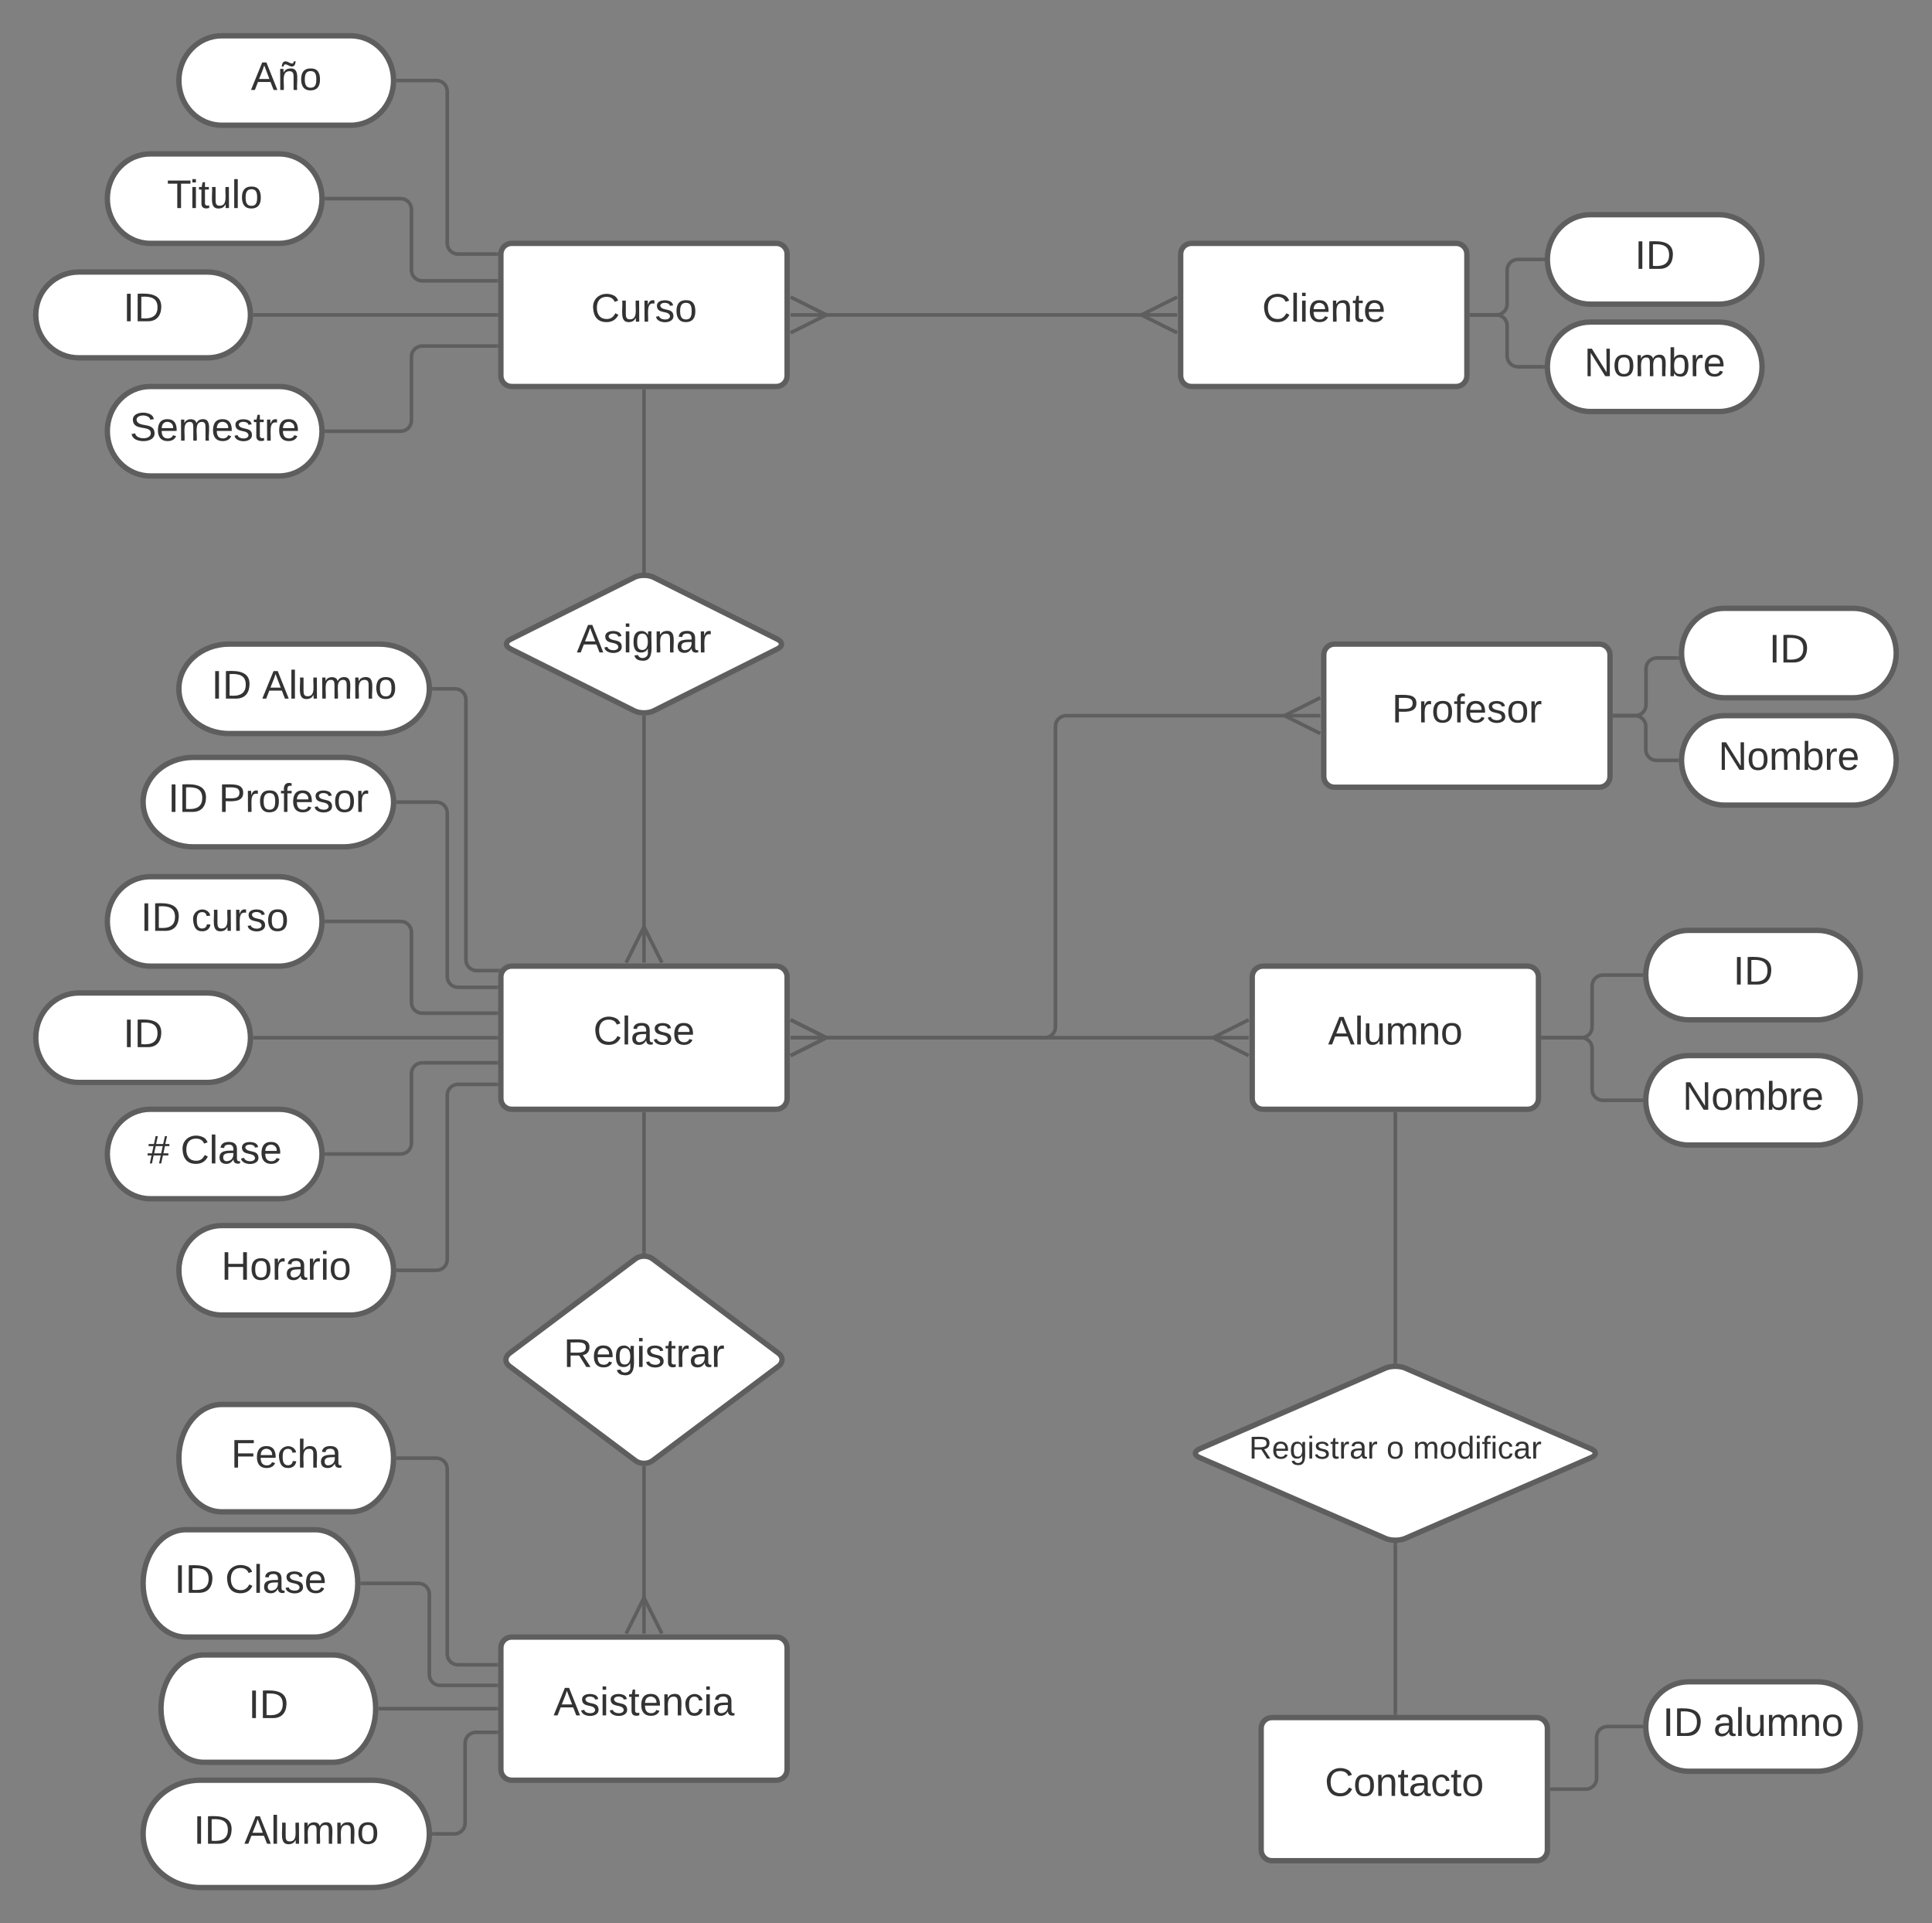 <svg xmlns="http://www.w3.org/2000/svg" xmlns:xlink="http://www.w3.org/1999/xlink" xmlns:lucid="lucid" width="1080" height="1075"><rect width="100%" height="100%" fill="#808080" stroke="none"/><g transform="translate(-280 -60)" lucid:page-tab-id="0_0"><path d="M560 202.02c0-3.32 2.7-6 6-6h148c3.3 0 6 2.68 6 6v68c0 3.3-2.7 6-6 6H566c-3.3 0-6-2.7-6-6z" stroke="#5e5e5e" stroke-width="3" fill="#fff"/><use xlink:href="#a" transform="matrix(1,0,0,1,572,208.018) translate(38.432 31.778)"/><path d="M940 202.02c0-3.32 2.7-6 6-6h148c3.3 0 6 2.68 6 6v68c0 3.3-2.7 6-6 6H946c-3.3 0-6-2.7-6-6z" stroke="#5e5e5e" stroke-width="3" fill="#fff"/><use xlink:href="#b" transform="matrix(1,0,0,1,952,208.018) translate(33.525 31.778)"/><path d="M980 606c0-3.3 2.7-6 6-6h148c3.3 0 6 2.7 6 6v68c0 3.3-2.7 6-6 6H986c-3.3 0-6-2.7-6-6z" stroke="#5e5e5e" stroke-width="3" fill="#fff"/><use xlink:href="#c" transform="matrix(1,0,0,1,992,612) translate(30.407 31.778)"/><path d="M985 1026c0-3.3 2.7-6 6-6h148c3.3 0 6 2.7 6 6v68c0 3.3-2.7 6-6 6H991c-3.3 0-6-2.7-6-6z" stroke="#5e5e5e" stroke-width="3" fill="#fff"/><use xlink:href="#d" transform="matrix(1,0,0,1,997,1032) translate(23.586 31.778)"/><path d="M560 606c0-3.3 2.7-6 6-6h148c3.3 0 6 2.7 6 6v68c0 3.3-2.7 6-6 6H566c-3.3 0-6-2.7-6-6z" stroke="#5e5e5e" stroke-width="3" fill="#fff"/><use xlink:href="#e" transform="matrix(1,0,0,1,572,612) translate(39.667 31.778)"/><path d="M560 981c0-3.3 2.7-6 6-6h148c3.3 0 6 2.7 6 6v68c0 3.3-2.7 6-6 6H566c-3.3 0-6-2.7-6-6z" stroke="#5e5e5e" stroke-width="3" fill="#fff"/><use xlink:href="#f" transform="matrix(1,0,0,1,572,987) translate(17.444 31.778)"/><path d="M635.2 763.6c2.65-2 6.95-2 9.6 0l70.4 52.8c2.65 2 2.65 5.2 0 7.2l-70.4 52.8c-2.65 2-6.95 2-9.6 0l-70.4-52.8c-2.65-2-2.65-5.2 0-7.2z" stroke="#5e5e5e" stroke-width="3" fill="#fff"/><use xlink:href="#g" transform="matrix(1,0,0,1,565,765) translate(30.067 59.028)"/><path d="M634.63 382.68c2.97-1.48 7.77-1.48 10.74 0l69.26 34.64c2.97 1.48 2.97 3.88 0 5.36l-69.26 34.64c-2.97 1.48-7.77 1.48-10.74 0l-69.26-34.64c-2.97-1.48-2.97-3.88 0-5.36z" stroke="#5e5e5e" stroke-width="3" fill="#fff"/><use xlink:href="#h" transform="matrix(1,0,0,1,565,385) translate(37.412 39.653)"/><path d="M396 212.04c13.25 0 24 10.73 24 23.98 0 13.24-10.75 23.98-24 23.98h-72c-13.25 0-24-10.74-24-23.98 0-13.25 10.75-23.98 24-23.98z" stroke="#5e5e5e" stroke-width="3" fill="#fff"/><use xlink:href="#i" transform="matrix(1,0,0,1,305,217.037) translate(43.92 22.528)"/><path d="M396 615c13.25 0 24 11.2 24 25s-10.75 25-24 25h-72c-13.25 0-24-11.2-24-25s10.75-25 24-25z" stroke="#5e5e5e" stroke-width="3" fill="#fff"/><use xlink:href="#i" transform="matrix(1,0,0,1,305,620) translate(43.92 25.278)"/><path d="M422.5 236.02h135" stroke="#5e5e5e" stroke-width="2" fill="none"/><path d="M422.53 237.02h-1.13l.1-.97-.05-1.03h1.08M558.5 237.02h-1.03v-2h1.03" fill="#5e5e5e"/><path d="M422.5 640h135" stroke="#5e5e5e" stroke-width="2" fill="none"/><path d="M422.53 641h-1.12l.1-1-.08-1h1.1M558.5 641h-1.03v-2h1.03" fill="#5e5e5e"/><path d="M466 985c13.25 0 24 13.43 24 30s-10.75 30-24 30h-72c-13.25 0-24-13.43-24-30s10.75-30 24-30z" stroke="#5e5e5e" stroke-width="3" fill="#fff"/><use xlink:href="#i" transform="matrix(1,0,0,1,375,990) translate(43.92 30.278)"/><path d="M492.5 1015h65" stroke="#5e5e5e" stroke-width="2" fill="none"/><path d="M492.53 1016h-1.1l.07-.96-.03-1.04h1.06M558.5 1016h-1.03v-2h1.03" fill="#5e5e5e"/><path d="M640 379.16V278.52" stroke="#5e5e5e" stroke-width="2" fill="none"/><path d="M641 380.1l-2 .12v-1.1h2M641 278.54h-2v-1.02h2" fill="#5e5e5e"/><path d="M640 460.84v118.84" stroke="#5e5e5e" stroke-width="2" fill="none"/><path d="M641 460.87h-2v-.96l2-.12" fill="#5e5e5e"/><path d="M630 598.05l10-20 10 20" stroke="#5e5e5e" stroke-width="2" fill="#fff" fill-opacity="0"/><path d="M640 598.05v-20" stroke="#5e5e5e" stroke-width="2" fill="#fff"/><path d="M436 550c13.25 0 24 11.2 24 25s-10.75 25-24 25h-72c-13.25 0-24-11.2-24-25s10.75-25 24-25z" stroke="#5e5e5e" stroke-width="3" fill="#fff"/><use xlink:href="#j" transform="matrix(1,0,0,1,345,555) translate(13.704 25.278)"/><use xlink:href="#k" transform="matrix(1,0,0,1,345,555) translate(42.037 25.278)"/><path d="M436 680c13.25 0 24 11.2 24 25s-10.75 25-24 25h-72c-13.25 0-24-11.2-24-25s10.75-25 24-25z" stroke="#5e5e5e" stroke-width="3" fill="#fff"/><use xlink:href="#l" transform="matrix(1,0,0,1,345,685) translate(17.407 25.278)"/><use xlink:href="#m" transform="matrix(1,0,0,1,345,685) translate(35.926 25.278)"/><path d="M476 745c13.25 0 24 11.2 24 25s-10.75 25-24 25h-72c-13.25 0-24-11.2-24-25s10.75-25 24-25z" stroke="#5e5e5e" stroke-width="3" fill="#fff"/><use xlink:href="#n" transform="matrix(1,0,0,1,385,750) translate(18.704 25.278)"/><path d="M472 483.33c15.46 0 28 11.2 28 25s-12.54 25-28 25h-84c-15.46 0-28-11.2-28-25s12.54-25 28-25z" stroke="#5e5e5e" stroke-width="3" fill="#fff"/><use xlink:href="#j" transform="matrix(1,0,0,1,365,488.333) translate(8.925 25.465)"/><use xlink:href="#o" transform="matrix(1,0,0,1,365,488.333) translate(37.258 25.465)"/><path d="M502.5 508.33H524c3.32 0 6 2.7 6 6v91.5c0 3.32 2.7 6 6 6h21.5" stroke="#5e5e5e" stroke-width="2" fill="none"/><path d="M502.53 509.33h-1.1l.07-.98-.07-1.02h1.1M558.5 612.83h-1.03v-2h1.03" fill="#5e5e5e"/><path d="M462.5 575H504c3.32 0 6 2.7 6 6v39.3c0 3.3 2.7 6 6 6h41.5" stroke="#5e5e5e" stroke-width="2" fill="none"/><path d="M462.53 576h-1.12l.1-1-.08-1h1.1M558.5 627.3h-1.03v-2h1.03" fill="#5e5e5e"/><path d="M462.5 705H504c3.32 0 6-2.7 6-6v-38.97c0-3.32 2.7-6 6-6h41.5" stroke="#5e5e5e" stroke-width="2" fill="none"/><path d="M462.53 706h-1.12l.1-1-.08-1h1.1M558.5 655.03h-1.03v-2h1.03" fill="#5e5e5e"/><path d="M502.5 770H524c3.32 0 6-2.7 6-6v-91.92c0-3.3 2.7-6 6-6h21.5" stroke="#5e5e5e" stroke-width="2" fill="none"/><path d="M502.53 771h-1.12l.1-1-.08-1h1.1M558.5 667.08h-1.03v-2h1.03" fill="#5e5e5e"/><path d="M959.68 640H740.32" stroke="#5e5e5e" stroke-width="2" fill="none"/><path d="M978.05 650l-20-10 20-10" stroke="#5e5e5e" stroke-width="2" fill="#fff" fill-opacity="0"/><path d="M978.05 640h-20" stroke="#5e5e5e" stroke-width="2" fill="#fff"/><path d="M721.95 630l20 10-20 10" stroke="#5e5e5e" stroke-width="2" fill="#fff" fill-opacity="0"/><path d="M721.95 640h20" stroke="#5e5e5e" stroke-width="2" fill="#fff"/><path d="M1296 580c13.25 0 24 11.2 24 25s-10.75 25-24 25h-72c-13.25 0-24-11.2-24-25s10.75-25 24-25z" stroke="#5e5e5e" stroke-width="3" fill="#fff"/><use xlink:href="#i" transform="matrix(1,0,0,1,1205,585) translate(43.92 25.278)"/><path d="M436 146.02c13.25 0 24 11.2 24 25s-10.75 25-24 25h-72c-13.25 0-24-11.2-24-25s10.75-25 24-25z" stroke="#5e5e5e" stroke-width="3" fill="#fff"/><use xlink:href="#p" transform="matrix(1,0,0,1,345,151.018) translate(28.333 25.278)"/><path d="M436 276.02c13.25 0 24 11.2 24 25s-10.75 25-24 25h-72c-13.25 0-24-11.2-24-25s10.75-25 24-25z" stroke="#5e5e5e" stroke-width="3" fill="#fff"/><use xlink:href="#q" transform="matrix(1,0,0,1,345,281.018) translate(7.531 25.278)"/><path d="M462.5 301.02H504c3.32 0 6-2.7 6-6V259.4c0-3.32 2.7-6 6-6h41.5" stroke="#5e5e5e" stroke-width="2" fill="none"/><path d="M462.53 302.02h-1.12l.1-1-.08-1h1.1M558.5 254.4h-1.03v-2h1.03" fill="#5e5e5e"/><path d="M462.5 171.02H504c3.32 0 6 2.68 6 6v33.94c0 3.3 2.7 6 6 6h41.5" stroke="#5e5e5e" stroke-width="2" fill="none"/><path d="M462.53 172.02h-1.12l.1-1-.08-1h1.1M558.5 217.96h-1.03v-2h1.03" fill="#5e5e5e"/><path d="M476 80c13.25 0 24 11.2 24 25s-10.75 25-24 25h-72c-13.25 0-24-11.2-24-25s10.75-25 24-25z" stroke="#5e5e5e" stroke-width="3" fill="#fff"/><use xlink:href="#r" transform="matrix(1,0,0,1,385,85) translate(35.247 25.278)"/><path d="M502.5 105H524c3.32 0 6 2.7 6 6v85c0 3.3 2.7 6 6 6h21.5" stroke="#5e5e5e" stroke-width="2" fill="none"/><path d="M502.53 106h-1.12l.1-1-.08-1h1.1M558.5 201.82V203h-1.03v-2h1.25" fill="#5e5e5e"/><path d="M1020 426c0-3.3 2.7-6 6-6h148c3.3 0 6 2.7 6 6v68c0 3.3-2.7 6-6 6h-148c-3.3 0-6-2.7-6-6z" stroke="#5e5e5e" stroke-width="3" fill="#fff"/><use xlink:href="#s" transform="matrix(1,0,0,1,1032,432) translate(26.086 31.778)"/><path d="M999.68 460H876c-3.3 0-6 2.7-6 6v168c0 3.3-2.7 6-6 6H740.32" stroke="#5e5e5e" stroke-width="2" fill="none"/><path d="M1018.05 470l-20-10 20-10" stroke="#5e5e5e" stroke-width="2" fill="#fff" fill-opacity="0"/><path d="M1018.05 460h-20" stroke="#5e5e5e" stroke-width="2" fill="#fff"/><path d="M721.95 630l20 10-20 10" stroke="#5e5e5e" stroke-width="2" fill="#fff" fill-opacity="0"/><path d="M721.95 640h20" stroke="#5e5e5e" stroke-width="2" fill="#fff"/><path d="M1316 400c13.25 0 24 11.2 24 25s-10.75 25-24 25h-72c-13.25 0-24-11.2-24-25s10.75-25 24-25z" stroke="#5e5e5e" stroke-width="3" fill="#fff"/><use xlink:href="#i" transform="matrix(1,0,0,1,1225,405) translate(43.92 25.278)"/><path d="M1182.5 460h11.62c3.3 0 6-2.7 6-6v-20.23c0-3.3 2.68-6 6-6h11.6" stroke="#5e5e5e" stroke-width="2" fill="none"/><path d="M1182.53 461h-1.03v-2h1.03M1218.82 428.77h-1.12v-2h.95" fill="#5e5e5e"/><path d="M1142.5 640h21.5c3.3 0 6-2.7 6-6v-23c0-3.3 2.68-6 6-6h21.5" stroke="#5e5e5e" stroke-width="2" fill="none"/><path d="M1142.53 641h-1.03v-2h1.03M1198.5 605l.08 1h-1.1v-2h1.1" fill="#5e5e5e"/><path d="M1054.5 824.66c3.04-1.32 7.96-1.32 11 0l104 45.2c3.04 1.34 3.04 3.48 0 4.8l-104 45.2c-3.04 1.34-7.96 1.34-11 0l-104-45.2c-3.04-1.32-3.04-3.46 0-4.8z" stroke="#5e5e5e" stroke-width="3" fill="#fff"/><use xlink:href="#t" transform="matrix(1,0,0,1,950,827.266) translate(28.227 47.972)"/><use xlink:href="#u" transform="matrix(1,0,0,1,950,827.266) translate(105.067 47.972)"/><use xlink:href="#v" transform="matrix(1,0,0,1,950,827.266) translate(119.882 47.972)"/><path d="M1060 682.5v138.8" stroke="#5e5e5e" stroke-width="2" fill="none"/><path d="M1061 682.53h-2v-1.03h2M1061 822.3l-2 .03v-1.05h2" fill="#5e5e5e"/><path d="M1060 923.22v94.28" stroke="#5e5e5e" stroke-width="2" fill="none"/><path d="M1061 923.25h-2v-1l2-.04M1061 1018.5h-2v-1.03h2" fill="#5e5e5e"/><path d="M919.68 236.02H740.32" stroke="#5e5e5e" stroke-width="2" fill="none"/><path d="M938.05 246.02l-20-10 20-10" stroke="#5e5e5e" stroke-width="2" fill="#fff" fill-opacity="0"/><path d="M938.05 236.02h-20" stroke="#5e5e5e" stroke-width="2" fill="#fff"/><path d="M721.95 226.02l20 10-20 10" stroke="#5e5e5e" stroke-width="2" fill="#fff" fill-opacity="0"/><path d="M721.95 236.02h20" stroke="#5e5e5e" stroke-width="2" fill="#fff"/><path d="M1241 180c13.25 0 24 11.2 24 25s-10.75 25-24 25h-72c-13.25 0-24-11.2-24-25s10.75-25 24-25z" stroke="#5e5e5e" stroke-width="3" fill="#fff"/><use xlink:href="#i" transform="matrix(1,0,0,1,1150,185) translate(43.92 25.278)"/><path d="M1102.5 236.02h14c3.3 0 6-2.7 6-6V211c0-3.3 2.68-6 6-6h14" stroke="#5e5e5e" stroke-width="2" fill="none"/><path d="M1102.53 237.02h-1.03v-2h1.03M1143.5 205l.08 1h-1.1v-2h1.1" fill="#5e5e5e"/><path d="M456 915c13.25 0 24 13.43 24 30s-10.75 30-24 30h-72c-13.25 0-24-13.43-24-30s10.75-30 24-30z" stroke="#5e5e5e" stroke-width="3" fill="#fff"/><use xlink:href="#j" transform="matrix(1,0,0,1,365,920) translate(12.5 30.278)"/><use xlink:href="#m" transform="matrix(1,0,0,1,365,920) translate(40.833 30.278)"/><path d="M488 1055c17.67 0 32 13.43 32 30s-14.33 30-32 30h-96c-17.67 0-32-13.43-32-30s14.33-30 32-30z" stroke="#5e5e5e" stroke-width="3" fill="#fff"/><use xlink:href="#w" transform="matrix(1,0,0,1,365,1060) translate(23.241 30.528)"/><use xlink:href="#x" transform="matrix(1,0,0,1,365,1060) translate(51.574 30.528)"/><path d="M522.5 1085H534c3.3 0 6-2.7 6-6v-44.76c0-3.3 2.7-6 6-6h11.5" stroke="#5e5e5e" stroke-width="2" fill="none"/><path d="M522.53 1086h-1.1l.07-.94v-.37l-.06-.7h1.1M558.5 1029.24h-1.03v-2h1.03" fill="#5e5e5e"/><path d="M482.5 945H514c3.3 0 6 2.7 6 6v45c0 3.3 2.7 6 6 6h31.5" stroke="#5e5e5e" stroke-width="2" fill="none"/><path d="M482.53 946h-1.1l.07-.96-.03-1.04h1.06M558.5 1003h-1.03v-2h1.03" fill="#5e5e5e"/><path d="M476 845c13.25 0 24 13.43 24 30s-10.75 30-24 30h-72c-13.25 0-24-13.43-24-30s10.75-30 24-30z" stroke="#5e5e5e" stroke-width="3" fill="#fff"/><use xlink:href="#y" transform="matrix(1,0,0,1,385,850) translate(24.167 30.278)"/><path d="M502.5 875H524c3.3 0 6 2.7 6 6v103.5c0 3.32 2.7 6 6 6h21.5" stroke="#5e5e5e" stroke-width="2" fill="none"/><path d="M502.53 876h-1.1l.07-.96-.03-1.04h1.06M558.5 991.5h-1.03v-2h1.03" fill="#5e5e5e"/><path d="M640 682.5v77.17" stroke="#5e5e5e" stroke-width="2" fill="none"/><path d="M641 682.53h-2v-1.03h2M641 760.7l-2-.05v-1h2" fill="#5e5e5e"/><path d="M640 880.33v74.35" stroke="#5e5e5e" stroke-width="2" fill="none"/><path d="M641 879.35v1h-2v-1.04" fill="#5e5e5e"/><path d="M630 973.05l10-20 10 20" stroke="#5e5e5e" stroke-width="2" fill="#fff" fill-opacity="0"/><path d="M640 973.05v-20" stroke="#5e5e5e" stroke-width="2" fill="#fff"/><path d="M1296 1000c13.25 0 24 11.2 24 25s-10.75 25-24 25h-72c-13.25 0-24-11.2-24-25s10.75-25 24-25z" stroke="#5e5e5e" stroke-width="3" fill="#fff"/><use xlink:href="#w" transform="matrix(1,0,0,1,1205,1005) translate(4.475 25.278)"/><use xlink:href="#z" transform="matrix(1,0,0,1,1205,1005) translate(32.809 25.278)"/><path d="M1197.5 1025h-19c-3.32 0-6 2.7-6 6v23c0 3.3-2.7 6-6 6h-19" stroke="#5e5e5e" stroke-width="2" fill="none"/><path d="M1198.5 1025l.08 1h-1.1v-2h1.1M1147.53 1061h-1.03v-2h1.03" fill="#5e5e5e"/><path d="M1241 240c13.25 0 24 11.2 24 25s-10.75 25-24 25h-72c-13.25 0-24-11.2-24-25s10.75-25 24-25z" stroke="#5e5e5e" stroke-width="3" fill="#fff"/><use xlink:href="#A" transform="matrix(1,0,0,1,1150,245) translate(15.586 25.278)"/><path d="M1142.5 265h-14c-3.32 0-6-2.7-6-6v-16.98c0-3.32-2.7-6-6-6h-14" stroke="#5e5e5e" stroke-width="2" fill="none"/><path d="M1143.5 265l.08 1h-1.1v-2h1.1M1102.53 237.02h-1.03v-2h1.03" fill="#5e5e5e"/><path d="M1316 460c13.25 0 24 11.2 24 25s-10.75 25-24 25h-72c-13.25 0-24-11.2-24-25s10.75-25 24-25z" stroke="#5e5e5e" stroke-width="3" fill="#fff"/><use xlink:href="#A" transform="matrix(1,0,0,1,1225,465) translate(15.586 25.278)"/><path d="M1217.5 485H1206c-3.32 0-6-2.7-6-6v-13c0-3.3-2.7-6-6-6h-11.5" stroke="#5e5e5e" stroke-width="2" fill="none"/><path d="M1218.5 485l.08 1h-1.1v-2h1.1M1182.53 461h-1.03v-2h1.03" fill="#5e5e5e"/><path d="M1296 650c13.25 0 24 11.2 24 25s-10.75 25-24 25h-72c-13.25 0-24-11.2-24-25s10.75-25 24-25z" stroke="#5e5e5e" stroke-width="3" fill="#fff"/><use xlink:href="#A" transform="matrix(1,0,0,1,1205,655) translate(15.586 25.278)"/><path d="M1197.5 675H1176c-3.32 0-6-2.7-6-6v-23c0-3.3-2.7-6-6-6h-21.5" stroke="#5e5e5e" stroke-width="2" fill="none"/><path d="M1198.5 675l.08 1h-1.1v-2h1.1M1142.53 641h-1.03v-2h1.03" fill="#5e5e5e"/><path d="M492 420c15.46 0 28 11.2 28 25s-12.54 25-28 25h-84c-15.46 0-28-11.2-28-25s12.54-25 28-25z" stroke="#5e5e5e" stroke-width="3" fill="#fff"/><g><use xlink:href="#j" transform="matrix(1,0,0,1,385,425) translate(13.246 25.465)"/><use xlink:href="#B" transform="matrix(1,0,0,1,385,425) translate(41.579 25.465)"/></g><path d="M522.5 445h11.95c3.3 0 6 2.7 6 6v145.5c0 3.3 2.7 6 6 6h11.94" stroke="#5e5e5e" stroke-width="2" fill="none"/><path d="M522.53 446h-1.1l.07-1-.07-1h1.1M559.48 602.2l-.36 1.3h-.75v-2h1.8" fill="#5e5e5e"/><defs><path fill="#333" d="M212-179c-10-28-35-45-73-45-59 0-87 40-87 99 0 60 29 101 89 101 43 0 62-24 78-52l27 14C228-24 195 4 139 4 59 4 22-46 18-125c-6-104 99-153 187-111 19 9 31 26 39 46" id="C"/><path fill="#333" d="M84 4C-5 8 30-112 23-190h32v120c0 31 7 50 39 49 72-2 45-101 50-169h31l1 190h-30c-1-10 1-25-2-33-11 22-28 36-60 37" id="D"/><path fill="#333" d="M114-163C36-179 61-72 57 0H25l-1-190h30c1 12-1 29 2 39 6-27 23-49 58-41v29" id="E"/><path fill="#333" d="M135-143c-3-34-86-38-87 0 15 53 115 12 119 90S17 21 10-45l28-5c4 36 97 45 98 0-10-56-113-15-118-90-4-57 82-63 122-42 12 7 21 19 24 35" id="F"/><path fill="#333" d="M100-194c62-1 85 37 85 99 1 63-27 99-86 99S16-35 15-95c0-66 28-99 85-99zM99-20c44 1 53-31 53-75 0-43-8-75-51-75s-53 32-53 75 10 74 51 75" id="G"/><g id="a"><use transform="matrix(0.062,0,0,0.062,0,0)" xlink:href="#C"/><use transform="matrix(0.062,0,0,0.062,15.988,0)" xlink:href="#D"/><use transform="matrix(0.062,0,0,0.062,28.333,0)" xlink:href="#E"/><use transform="matrix(0.062,0,0,0.062,35.679,0)" xlink:href="#F"/><use transform="matrix(0.062,0,0,0.062,46.79,0)" xlink:href="#G"/></g><path fill="#333" d="M24 0v-261h32V0H24" id="H"/><path fill="#333" d="M24-231v-30h32v30H24zM24 0v-190h32V0H24" id="I"/><path fill="#333" d="M100-194c63 0 86 42 84 106H49c0 40 14 67 53 68 26 1 43-12 49-29l28 8c-11 28-37 45-77 45C44 4 14-33 15-96c1-61 26-98 85-98zm52 81c6-60-76-77-97-28-3 7-6 17-6 28h103" id="J"/><path fill="#333" d="M117-194c89-4 53 116 60 194h-32v-121c0-31-8-49-39-48C34-167 62-67 57 0H25l-1-190h30c1 10-1 24 2 32 11-22 29-35 61-36" id="K"/><path fill="#333" d="M59-47c-2 24 18 29 38 22v24C64 9 27 4 27-40v-127H5v-23h24l9-43h21v43h35v23H59v120" id="L"/><g id="b"><use transform="matrix(0.062,0,0,0.062,0,0)" xlink:href="#C"/><use transform="matrix(0.062,0,0,0.062,15.988,0)" xlink:href="#H"/><use transform="matrix(0.062,0,0,0.062,20.864,0)" xlink:href="#I"/><use transform="matrix(0.062,0,0,0.062,25.741,0)" xlink:href="#J"/><use transform="matrix(0.062,0,0,0.062,38.086,0)" xlink:href="#K"/><use transform="matrix(0.062,0,0,0.062,50.432,0)" xlink:href="#L"/><use transform="matrix(0.062,0,0,0.062,56.605,0)" xlink:href="#J"/></g><path fill="#333" d="M205 0l-28-72H64L36 0H1l101-248h38L239 0h-34zm-38-99l-47-123c-12 45-31 82-46 123h93" id="M"/><path fill="#333" d="M210-169c-67 3-38 105-44 169h-31v-121c0-29-5-50-35-48C34-165 62-65 56 0H25l-1-190h30c1 10-1 24 2 32 10-44 99-50 107 0 11-21 27-35 58-36 85-2 47 119 55 194h-31v-121c0-29-5-49-35-48" id="N"/><g id="c"><use transform="matrix(0.062,0,0,0.062,0,0)" xlink:href="#M"/><use transform="matrix(0.062,0,0,0.062,14.815,0)" xlink:href="#H"/><use transform="matrix(0.062,0,0,0.062,19.691,0)" xlink:href="#D"/><use transform="matrix(0.062,0,0,0.062,32.037,0)" xlink:href="#N"/><use transform="matrix(0.062,0,0,0.062,50.494,0)" xlink:href="#K"/><use transform="matrix(0.062,0,0,0.062,62.84,0)" xlink:href="#G"/></g><path fill="#333" d="M141-36C126-15 110 5 73 4 37 3 15-17 15-53c-1-64 63-63 125-63 3-35-9-54-41-54-24 1-41 7-42 31l-33-3c5-37 33-52 76-52 45 0 72 20 72 64v82c-1 20 7 32 28 27v20c-31 9-61-2-59-35zM48-53c0 20 12 33 32 33 41-3 63-29 60-74-43 2-92-5-92 41" id="O"/><path fill="#333" d="M96-169c-40 0-48 33-48 73s9 75 48 75c24 0 41-14 43-38l32 2c-6 37-31 61-74 61-59 0-76-41-82-99-10-93 101-131 147-64 4 7 5 14 7 22l-32 3c-4-21-16-35-41-35" id="P"/><g id="d"><use transform="matrix(0.062,0,0,0.062,0,0)" xlink:href="#C"/><use transform="matrix(0.062,0,0,0.062,15.988,0)" xlink:href="#G"/><use transform="matrix(0.062,0,0,0.062,28.333,0)" xlink:href="#K"/><use transform="matrix(0.062,0,0,0.062,40.679,0)" xlink:href="#L"/><use transform="matrix(0.062,0,0,0.062,46.852,0)" xlink:href="#O"/><use transform="matrix(0.062,0,0,0.062,59.198,0)" xlink:href="#P"/><use transform="matrix(0.062,0,0,0.062,70.309,0)" xlink:href="#L"/><use transform="matrix(0.062,0,0,0.062,76.481,0)" xlink:href="#G"/></g><g id="e"><use transform="matrix(0.062,0,0,0.062,0,0)" xlink:href="#C"/><use transform="matrix(0.062,0,0,0.062,15.988,0)" xlink:href="#H"/><use transform="matrix(0.062,0,0,0.062,20.864,0)" xlink:href="#O"/><use transform="matrix(0.062,0,0,0.062,33.21,0)" xlink:href="#F"/><use transform="matrix(0.062,0,0,0.062,44.321,0)" xlink:href="#J"/></g><g id="f"><use transform="matrix(0.062,0,0,0.062,0,0)" xlink:href="#M"/><use transform="matrix(0.062,0,0,0.062,14.815,0)" xlink:href="#F"/><use transform="matrix(0.062,0,0,0.062,25.926,0)" xlink:href="#I"/><use transform="matrix(0.062,0,0,0.062,30.802,0)" xlink:href="#F"/><use transform="matrix(0.062,0,0,0.062,41.914,0)" xlink:href="#L"/><use transform="matrix(0.062,0,0,0.062,48.086,0)" xlink:href="#J"/><use transform="matrix(0.062,0,0,0.062,60.432,0)" xlink:href="#K"/><use transform="matrix(0.062,0,0,0.062,72.778,0)" xlink:href="#P"/><use transform="matrix(0.062,0,0,0.062,83.889,0)" xlink:href="#I"/><use transform="matrix(0.062,0,0,0.062,88.765,0)" xlink:href="#O"/></g><path fill="#333" d="M233-177c-1 41-23 64-60 70L243 0h-38l-65-103H63V0H30v-248c88 3 205-21 203 71zM63-129c60-2 137 13 137-47 0-61-80-42-137-45v92" id="Q"/><path fill="#333" d="M177-190C167-65 218 103 67 71c-23-6-38-20-44-43l32-5c15 47 100 32 89-28v-30C133-14 115 1 83 1 29 1 15-40 15-95c0-56 16-97 71-98 29-1 48 16 59 35 1-10 0-23 2-32h30zM94-22c36 0 50-32 50-73 0-42-14-75-50-75-39 0-46 34-46 75s6 73 46 73" id="R"/><g id="g"><use transform="matrix(0.062,0,0,0.062,0,0)" xlink:href="#Q"/><use transform="matrix(0.062,0,0,0.062,15.988,0)" xlink:href="#J"/><use transform="matrix(0.062,0,0,0.062,28.333,0)" xlink:href="#R"/><use transform="matrix(0.062,0,0,0.062,40.679,0)" xlink:href="#I"/><use transform="matrix(0.062,0,0,0.062,45.556,0)" xlink:href="#F"/><use transform="matrix(0.062,0,0,0.062,56.667,0)" xlink:href="#L"/><use transform="matrix(0.062,0,0,0.062,62.84,0)" xlink:href="#E"/><use transform="matrix(0.062,0,0,0.062,70.185,0)" xlink:href="#O"/><use transform="matrix(0.062,0,0,0.062,82.531,0)" xlink:href="#E"/></g><g id="h"><use transform="matrix(0.062,0,0,0.062,0,0)" xlink:href="#M"/><use transform="matrix(0.062,0,0,0.062,14.815,0)" xlink:href="#F"/><use transform="matrix(0.062,0,0,0.062,25.926,0)" xlink:href="#I"/><use transform="matrix(0.062,0,0,0.062,30.802,0)" xlink:href="#R"/><use transform="matrix(0.062,0,0,0.062,43.148,0)" xlink:href="#K"/><use transform="matrix(0.062,0,0,0.062,55.494,0)" xlink:href="#O"/><use transform="matrix(0.062,0,0,0.062,67.84,0)" xlink:href="#E"/></g><path fill="#333" d="M33 0v-248h34V0H33" id="S"/><path fill="#333" d="M30-248c118-7 216 8 213 122C240-48 200 0 122 0H30v-248zM63-27c89 8 146-16 146-99s-60-101-146-95v194" id="T"/><g id="i"><use transform="matrix(0.062,0,0,0.062,0,0)" xlink:href="#S"/><use transform="matrix(0.062,0,0,0.062,6.173,0)" xlink:href="#T"/></g><g id="j"><use transform="matrix(0.062,0,0,0.062,0,0)" xlink:href="#S"/><use transform="matrix(0.062,0,0,0.062,6.173,0)" xlink:href="#T"/></g><g id="k"><use transform="matrix(0.062,0,0,0.062,0,0)" xlink:href="#P"/><use transform="matrix(0.062,0,0,0.062,11.111,0)" xlink:href="#D"/><use transform="matrix(0.062,0,0,0.062,23.457,0)" xlink:href="#E"/><use transform="matrix(0.062,0,0,0.062,30.802,0)" xlink:href="#F"/><use transform="matrix(0.062,0,0,0.062,41.914,0)" xlink:href="#G"/></g><path fill="#333" d="M158-156l-14 65h45v19h-49L124 0h-19l15-72H56L41 0H22l15-72H2v-19h39l14-65H11v-19h48l15-71h20l-16 71h64l16-71h19l-16 71h37v19h-40zm-83 0L61-91h63l14-65H75" id="U"/><use transform="matrix(0.062,0,0,0.062,0,0)" xlink:href="#U" id="l"/><g id="m"><use transform="matrix(0.062,0,0,0.062,0,0)" xlink:href="#C"/><use transform="matrix(0.062,0,0,0.062,15.988,0)" xlink:href="#H"/><use transform="matrix(0.062,0,0,0.062,20.864,0)" xlink:href="#O"/><use transform="matrix(0.062,0,0,0.062,33.21,0)" xlink:href="#F"/><use transform="matrix(0.062,0,0,0.062,44.321,0)" xlink:href="#J"/></g><path fill="#333" d="M197 0v-115H63V0H30v-248h33v105h134v-105h34V0h-34" id="V"/><g id="n"><use transform="matrix(0.062,0,0,0.062,0,0)" xlink:href="#V"/><use transform="matrix(0.062,0,0,0.062,15.988,0)" xlink:href="#G"/><use transform="matrix(0.062,0,0,0.062,28.333,0)" xlink:href="#E"/><use transform="matrix(0.062,0,0,0.062,35.679,0)" xlink:href="#O"/><use transform="matrix(0.062,0,0,0.062,48.025,0)" xlink:href="#E"/><use transform="matrix(0.062,0,0,0.062,55.37,0)" xlink:href="#I"/><use transform="matrix(0.062,0,0,0.062,60.247,0)" xlink:href="#G"/></g><path fill="#333" d="M30-248c87 1 191-15 191 75 0 78-77 80-158 76V0H30v-248zm33 125c57 0 124 11 124-50 0-59-68-47-124-48v98" id="W"/><path fill="#333" d="M101-234c-31-9-42 10-38 44h38v23H63V0H32v-167H5v-23h27c-7-52 17-82 69-68v24" id="X"/><g id="o"><use transform="matrix(0.062,0,0,0.062,0,0)" xlink:href="#W"/><use transform="matrix(0.062,0,0,0.062,14.815,0)" xlink:href="#E"/><use transform="matrix(0.062,0,0,0.062,22.16,0)" xlink:href="#G"/><use transform="matrix(0.062,0,0,0.062,34.506,0)" xlink:href="#X"/><use transform="matrix(0.062,0,0,0.062,40.679,0)" xlink:href="#J"/><use transform="matrix(0.062,0,0,0.062,53.025,0)" xlink:href="#F"/><use transform="matrix(0.062,0,0,0.062,64.136,0)" xlink:href="#G"/><use transform="matrix(0.062,0,0,0.062,76.481,0)" xlink:href="#E"/></g><path fill="#333" d="M127-220V0H93v-220H8v-28h204v28h-85" id="Y"/><g id="p"><use transform="matrix(0.062,0,0,0.062,0,0)" xlink:href="#Y"/><use transform="matrix(0.062,0,0,0.062,12.716,0)" xlink:href="#I"/><use transform="matrix(0.062,0,0,0.062,17.593,0)" xlink:href="#L"/><use transform="matrix(0.062,0,0,0.062,23.765,0)" xlink:href="#D"/><use transform="matrix(0.062,0,0,0.062,36.111,0)" xlink:href="#H"/><use transform="matrix(0.062,0,0,0.062,40.988,0)" xlink:href="#G"/></g><path fill="#333" d="M185-189c-5-48-123-54-124 2 14 75 158 14 163 119 3 78-121 87-175 55-17-10-28-26-33-46l33-7c5 56 141 63 141-1 0-78-155-14-162-118-5-82 145-84 179-34 5 7 8 16 11 25" id="Z"/><g id="q"><use transform="matrix(0.062,0,0,0.062,0,0)" xlink:href="#Z"/><use transform="matrix(0.062,0,0,0.062,14.815,0)" xlink:href="#J"/><use transform="matrix(0.062,0,0,0.062,27.16,0)" xlink:href="#N"/><use transform="matrix(0.062,0,0,0.062,45.617,0)" xlink:href="#J"/><use transform="matrix(0.062,0,0,0.062,57.963,0)" xlink:href="#F"/><use transform="matrix(0.062,0,0,0.062,69.074,0)" xlink:href="#L"/><use transform="matrix(0.062,0,0,0.062,75.247,0)" xlink:href="#E"/><use transform="matrix(0.062,0,0,0.062,82.593,0)" xlink:href="#J"/></g><path fill="#333" d="M118-194c89-4 53 116 60 194h-32v-121c0-31-8-49-39-48C35-167 63-67 58 0H26l-1-190h30c1 10-1 24 2 32 11-22 29-35 61-36zm47-64c-3 23-9 48-36 47-26-1-65-44-74 0H39c4-23 8-48 36-47s64 44 74 0h16" id="aa"/><g id="r"><use transform="matrix(0.062,0,0,0.062,0,0)" xlink:href="#M"/><use transform="matrix(0.062,0,0,0.062,14.815,0)" xlink:href="#aa"/><use transform="matrix(0.062,0,0,0.062,27.16,0)" xlink:href="#G"/></g><g id="s"><use transform="matrix(0.062,0,0,0.062,0,0)" xlink:href="#W"/><use transform="matrix(0.062,0,0,0.062,14.815,0)" xlink:href="#E"/><use transform="matrix(0.062,0,0,0.062,22.16,0)" xlink:href="#G"/><use transform="matrix(0.062,0,0,0.062,34.506,0)" xlink:href="#X"/><use transform="matrix(0.062,0,0,0.062,40.679,0)" xlink:href="#J"/><use transform="matrix(0.062,0,0,0.062,53.025,0)" xlink:href="#F"/><use transform="matrix(0.062,0,0,0.062,64.136,0)" xlink:href="#G"/><use transform="matrix(0.062,0,0,0.062,76.481,0)" xlink:href="#E"/></g><g id="t"><use transform="matrix(0.049,0,0,0.049,0,0)" xlink:href="#Q"/><use transform="matrix(0.049,0,0,0.049,12.79,0)" xlink:href="#J"/><use transform="matrix(0.049,0,0,0.049,22.667,0)" xlink:href="#R"/><use transform="matrix(0.049,0,0,0.049,32.543,0)" xlink:href="#I"/><use transform="matrix(0.049,0,0,0.049,36.444,0)" xlink:href="#F"/><use transform="matrix(0.049,0,0,0.049,45.333,0)" xlink:href="#L"/><use transform="matrix(0.049,0,0,0.049,50.272,0)" xlink:href="#E"/><use transform="matrix(0.049,0,0,0.049,56.148,0)" xlink:href="#O"/><use transform="matrix(0.049,0,0,0.049,66.025,0)" xlink:href="#E"/></g><use transform="matrix(0.049,0,0,0.049,0,0)" xlink:href="#G" id="u"/><path fill="#333" d="M85-194c31 0 48 13 60 33l-1-100h32l1 261h-30c-2-10 0-23-3-31C134-8 116 4 85 4 32 4 16-35 15-94c0-66 23-100 70-100zm9 24c-40 0-46 34-46 75 0 40 6 74 45 74 42 0 51-32 51-76 0-42-9-74-50-73" id="ab"/><g id="v"><use transform="matrix(0.049,0,0,0.049,0,0)" xlink:href="#N"/><use transform="matrix(0.049,0,0,0.049,14.765,0)" xlink:href="#G"/><use transform="matrix(0.049,0,0,0.049,24.642,0)" xlink:href="#ab"/><use transform="matrix(0.049,0,0,0.049,34.519,0)" xlink:href="#I"/><use transform="matrix(0.049,0,0,0.049,38.42,0)" xlink:href="#X"/><use transform="matrix(0.049,0,0,0.049,43.358,0)" xlink:href="#I"/><use transform="matrix(0.049,0,0,0.049,47.259,0)" xlink:href="#P"/><use transform="matrix(0.049,0,0,0.049,56.148,0)" xlink:href="#O"/><use transform="matrix(0.049,0,0,0.049,66.025,0)" xlink:href="#E"/></g><g id="w"><use transform="matrix(0.062,0,0,0.062,0,0)" xlink:href="#S"/><use transform="matrix(0.062,0,0,0.062,6.173,0)" xlink:href="#T"/></g><g id="x"><use transform="matrix(0.062,0,0,0.062,0,0)" xlink:href="#M"/><use transform="matrix(0.062,0,0,0.062,14.815,0)" xlink:href="#H"/><use transform="matrix(0.062,0,0,0.062,19.691,0)" xlink:href="#D"/><use transform="matrix(0.062,0,0,0.062,32.037,0)" xlink:href="#N"/><use transform="matrix(0.062,0,0,0.062,50.494,0)" xlink:href="#K"/><use transform="matrix(0.062,0,0,0.062,62.84,0)" xlink:href="#G"/></g><path fill="#333" d="M63-220v92h138v28H63V0H30v-248h175v28H63" id="ac"/><path fill="#333" d="M106-169C34-169 62-67 57 0H25v-261h32l-1 103c12-21 28-36 61-36 89 0 53 116 60 194h-32v-121c2-32-8-49-39-48" id="ad"/><g id="y"><use transform="matrix(0.062,0,0,0.062,0,0)" xlink:href="#ac"/><use transform="matrix(0.062,0,0,0.062,13.519,0)" xlink:href="#J"/><use transform="matrix(0.062,0,0,0.062,25.864,0)" xlink:href="#P"/><use transform="matrix(0.062,0,0,0.062,36.975,0)" xlink:href="#ad"/><use transform="matrix(0.062,0,0,0.062,49.321,0)" xlink:href="#O"/></g><g id="z"><use transform="matrix(0.062,0,0,0.062,0,0)" xlink:href="#O"/><use transform="matrix(0.062,0,0,0.062,12.346,0)" xlink:href="#H"/><use transform="matrix(0.062,0,0,0.062,17.222,0)" xlink:href="#D"/><use transform="matrix(0.062,0,0,0.062,29.568,0)" xlink:href="#N"/><use transform="matrix(0.062,0,0,0.062,48.025,0)" xlink:href="#K"/><use transform="matrix(0.062,0,0,0.062,60.37,0)" xlink:href="#G"/></g><path fill="#333" d="M190 0L58-211 59 0H30v-248h39L202-35l-2-213h31V0h-41" id="ae"/><path fill="#333" d="M115-194c53 0 69 39 70 98 0 66-23 100-70 100C84 3 66-7 56-30L54 0H23l1-261h32v101c10-23 28-34 59-34zm-8 174c40 0 45-34 45-75 0-40-5-75-45-74-42 0-51 32-51 76 0 43 10 73 51 73" id="af"/><g id="A"><use transform="matrix(0.062,0,0,0.062,0,0)" xlink:href="#ae"/><use transform="matrix(0.062,0,0,0.062,15.988,0)" xlink:href="#G"/><use transform="matrix(0.062,0,0,0.062,28.333,0)" xlink:href="#N"/><use transform="matrix(0.062,0,0,0.062,46.79,0)" xlink:href="#af"/><use transform="matrix(0.062,0,0,0.062,59.136,0)" xlink:href="#E"/><use transform="matrix(0.062,0,0,0.062,66.481,0)" xlink:href="#J"/></g><g id="B"><use transform="matrix(0.062,0,0,0.062,0,0)" xlink:href="#M"/><use transform="matrix(0.062,0,0,0.062,14.815,0)" xlink:href="#H"/><use transform="matrix(0.062,0,0,0.062,19.691,0)" xlink:href="#D"/><use transform="matrix(0.062,0,0,0.062,32.037,0)" xlink:href="#N"/><use transform="matrix(0.062,0,0,0.062,50.494,0)" xlink:href="#K"/><use transform="matrix(0.062,0,0,0.062,62.84,0)" xlink:href="#G"/></g></defs></g></svg>